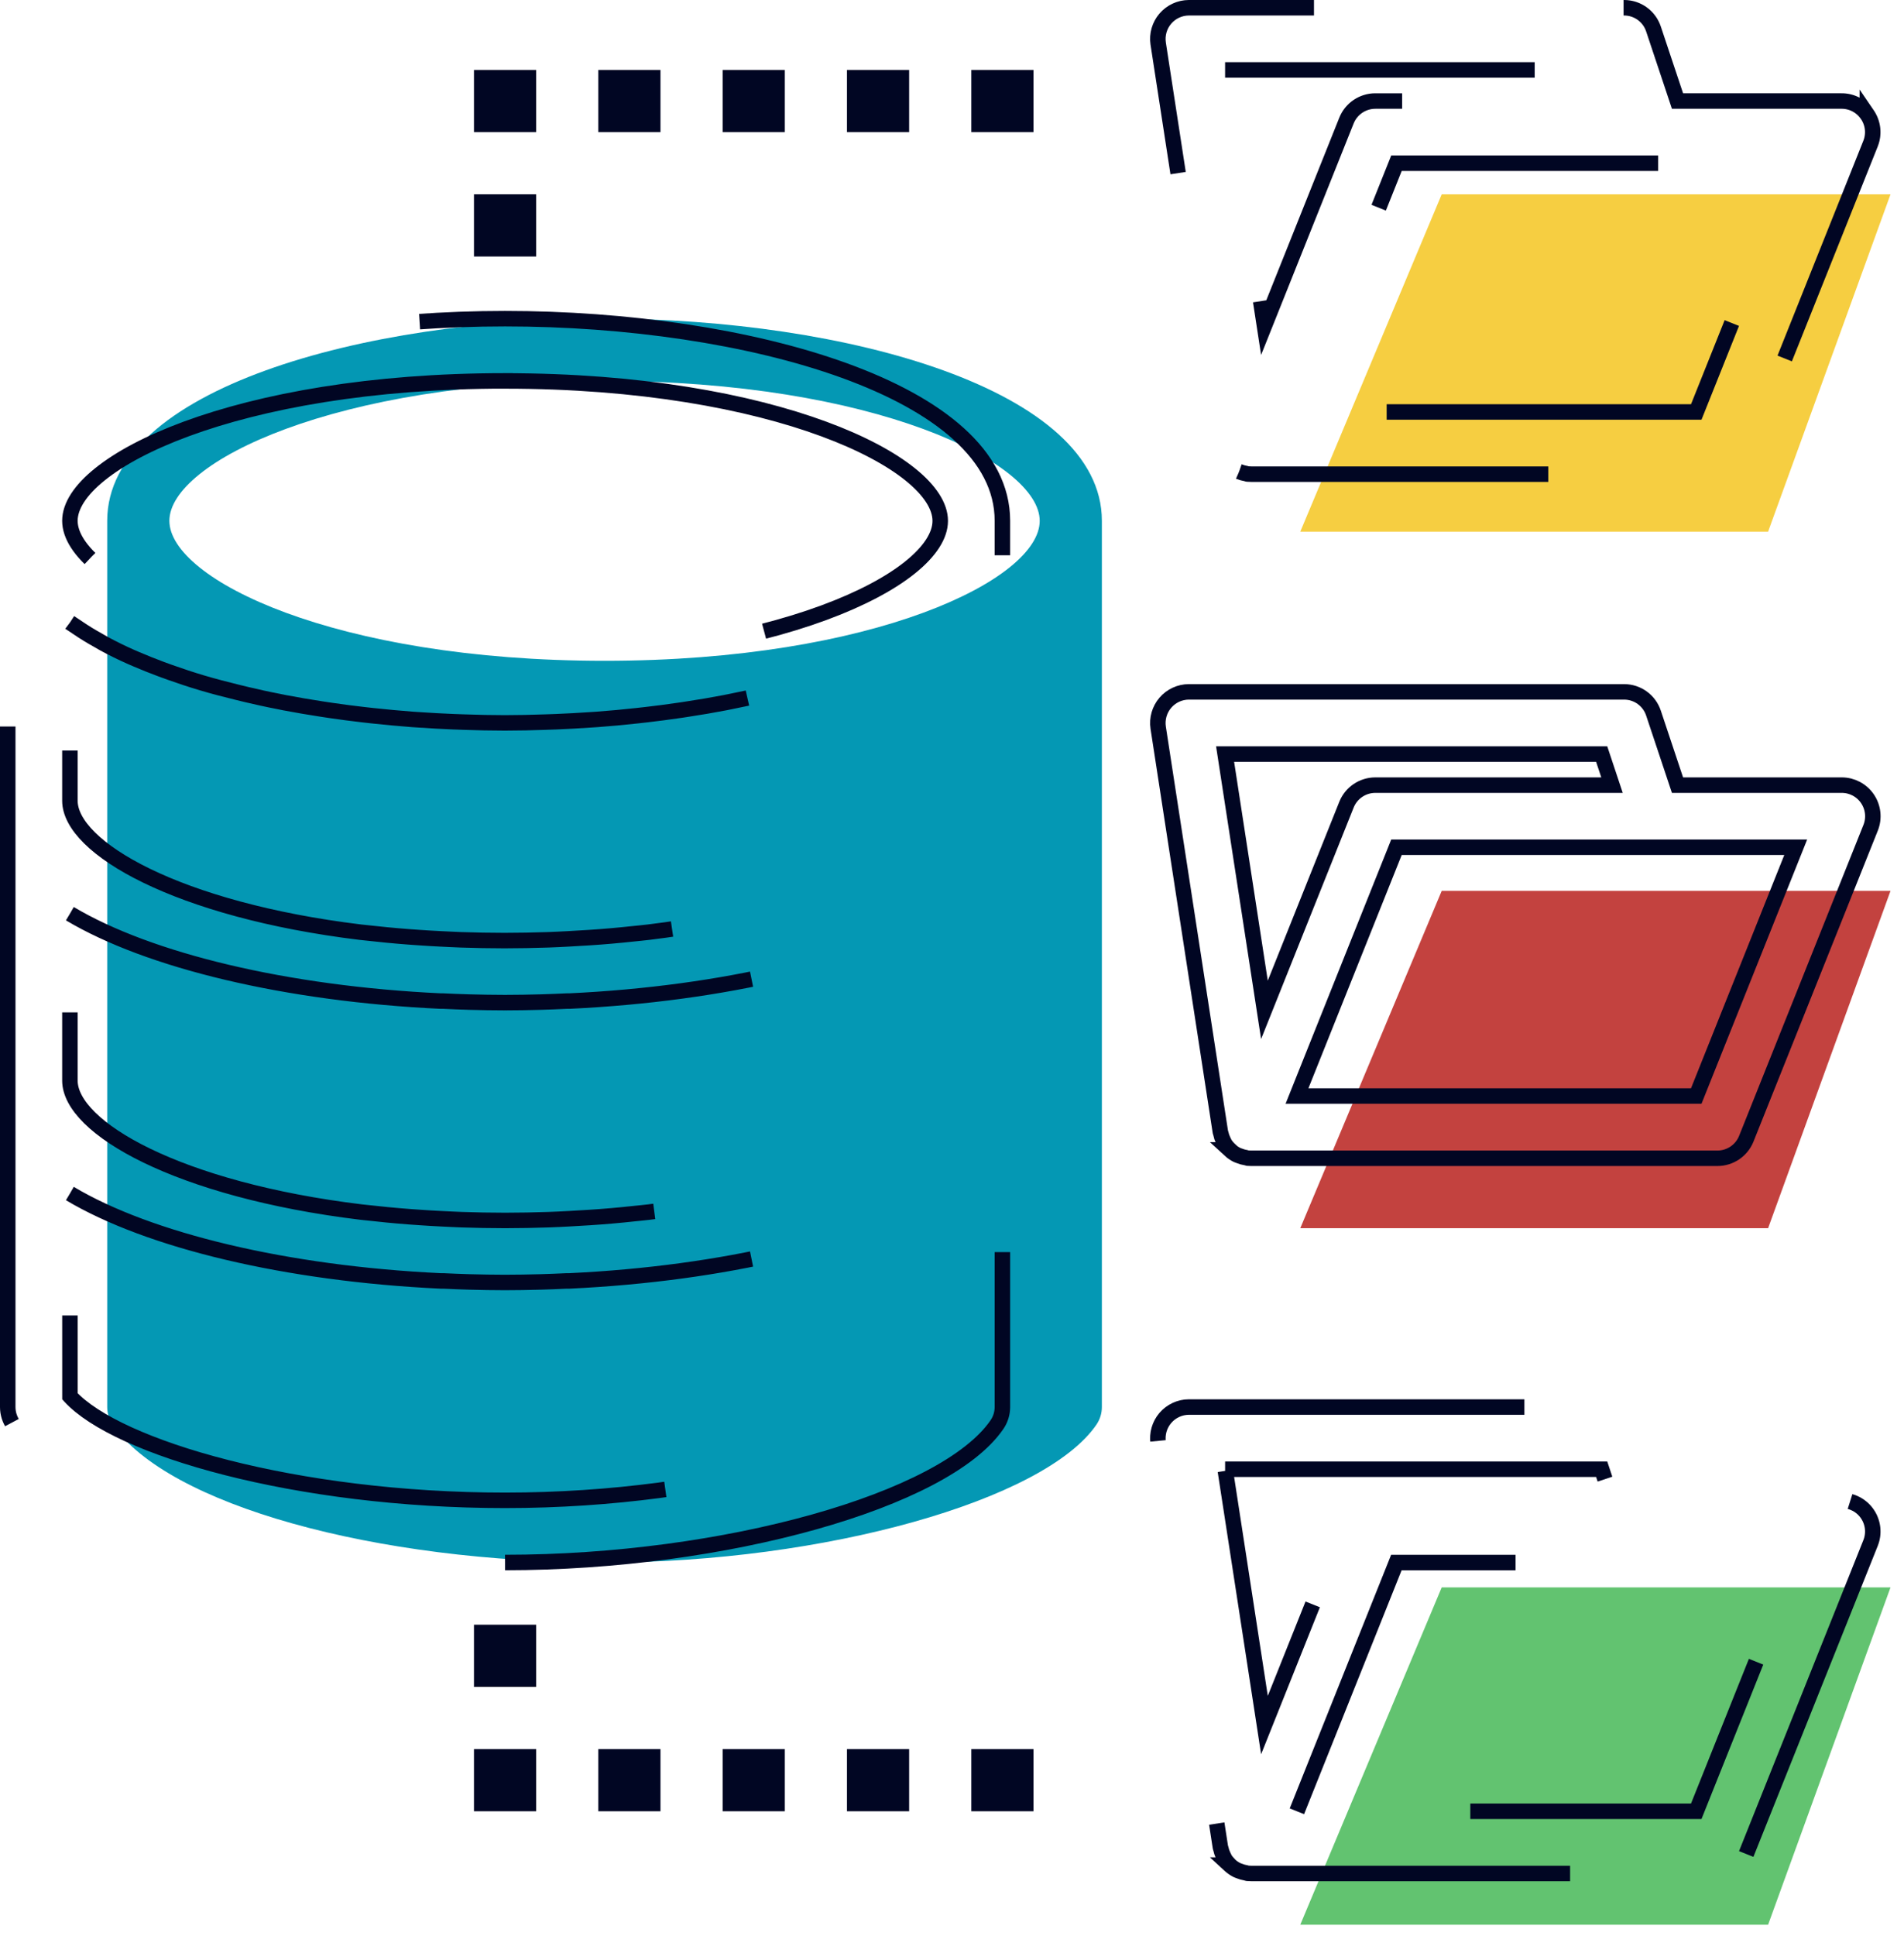 <svg width="100%" height="100%" viewBox="0 0 123 125">
    <g id="Page-1" stroke="none" stroke-width="1" fill="none" fill-rule="evenodd">
        <g id="icon-repositories">
            <polygon id="Path" fill="#F6CE41" fill-rule="nonzero" points="93.136 12.548 83.999 34.332 114.221 34.332 122.129 12.548"></polygon>
            <polygon id="Path" fill="#C3423F" fill-rule="nonzero" points="93.136 57.527 83.999 79.311 114.221 79.311 122.129 57.527"></polygon>
            <polygon id="Path" fill="#62C370" fill-rule="nonzero" points="93.136 102.505 83.999 124.289 114.221 124.289 122.129 102.505"></polygon>
            <path d="M39.054,100.899 C53.22,100.899 67.477,96.899 70.831,91.994 C71.06,91.66 71.182,91.265 71.182,90.86 L71.182,33.63 C71.182,25.151 54.631,20.578 39.054,20.578 C23.477,20.578 6.926,25.154 6.926,33.63 L6.926,90.859 C6.926,91.264 7.048,91.659 7.277,91.993 C10.801,97.154 24.165,100.899 39.055,100.899 L39.054,100.899 Z M39.054,24.599 C56.474,24.599 67.166,29.86 67.166,33.635 C67.166,37.41 56.474,42.671 39.054,42.671 C21.634,42.671 10.942,37.407 10.942,33.63 C10.942,29.853 21.634,24.596 39.054,24.596 L39.054,24.599 Z M41.654,46.637 C43.095,46.582 43.823,46.537 44.554,46.491 C45.869,46.391 46.723,46.32 47.571,46.225 C47.771,46.205 47.983,46.175 48.193,46.155 C48.876,46.075 49.558,45.989 50.231,45.889 C50.431,45.859 50.631,45.834 50.831,45.799 C51.654,45.674 52.467,45.538 53.271,45.382 L53.713,45.292 C54.381,45.161 55.038,45.016 55.686,44.865 C55.886,44.815 56.103,44.765 56.308,44.714 C57.076,44.523 57.834,44.327 58.562,44.114 L58.597,44.104 C59.31,43.893 60.003,43.662 60.665,43.426 L61.217,43.226 C61.784,43.015 62.337,42.794 62.874,42.563 C62.979,42.518 63.09,42.473 63.19,42.427 C63.802,42.161 64.38,41.875 64.937,41.569 C65.078,41.494 65.208,41.413 65.337,41.338 C65.775,41.087 40.775,46.664 41.649,46.63 L41.654,46.637 Z M34.901,82.717 L35.077,82.717 C35.629,82.742 42.477,82.742 43.029,82.717 C53.18,82.245 24.923,82.245 34.901,82.717 Z" id="Shape" fill="#0498B4" fill-rule="nonzero"></path>
            <path d="M32.628,100.899 C46.794,100.899 61.051,96.899 64.405,91.994 C64.634,91.66 64.756,91.265 64.756,90.86 L64.756,33.63 C64.756,25.151 48.205,20.578 32.628,20.578 C17.051,20.578 0.5,25.154 0.5,33.63 L0.5,90.859 C0.5,91.264 0.622,91.659 0.851,91.993 C4.375,97.154 17.739,100.899 32.629,100.899 L32.628,100.899 Z M32.628,24.599 C50.048,24.599 60.74,29.86 60.74,33.635 C60.74,37.41 50.048,42.671 32.628,42.671 C15.208,42.671 4.516,37.407 4.516,33.63 C4.516,29.853 15.208,24.596 32.628,24.596 L32.628,24.599 Z M4.516,40.203 C4.576,40.248 4.647,40.288 4.707,40.328 C4.822,40.408 4.948,40.489 5.068,40.569 C5.46,40.835 5.876,41.091 6.313,41.332 C6.449,41.407 6.584,41.488 6.713,41.563 C7.265,41.863 7.848,42.15 8.46,42.421 C8.56,42.466 8.671,42.511 8.776,42.557 C9.313,42.788 9.866,43.009 10.433,43.22 L10.985,43.42 C11.658,43.656 12.34,43.887 13.053,44.098 L13.088,44.108 C13.816,44.324 14.574,44.52 15.342,44.708 C15.542,44.758 15.754,44.808 15.964,44.859 C16.612,45.01 17.269,45.159 17.937,45.286 L18.379,45.376 C19.179,45.527 19.985,45.667 20.819,45.793 L21.419,45.883 C22.092,45.983 22.774,46.069 23.457,46.149 C23.657,46.174 23.869,46.199 24.079,46.219 C24.927,46.309 25.779,46.39 26.639,46.455 L27.096,46.485 C27.824,46.535 28.557,46.575 29.29,46.605 L29.998,46.63 C30.866,46.66 31.74,46.68 32.608,46.68 C33.476,46.68 34.345,46.66 35.218,46.63 L35.926,46.605 C36.659,46.575 37.387,46.535 38.12,46.485 L38.577,46.455 C39.435,46.39 40.289,46.314 41.137,46.219 C41.337,46.199 41.549,46.169 41.759,46.149 C42.442,46.069 43.124,45.983 43.797,45.883 C43.997,45.853 44.197,45.828 44.397,45.793 C45.22,45.668 46.033,45.532 46.837,45.376 L47.279,45.286 C47.947,45.155 48.604,45.01 49.252,44.859 C49.452,44.809 49.669,44.759 49.874,44.708 C50.642,44.517 51.4,44.321 52.128,44.108 L52.163,44.098 C52.876,43.887 53.569,43.656 54.231,43.42 L54.783,43.22 C55.35,43.009 55.903,42.788 56.44,42.557 C56.545,42.512 56.656,42.467 56.756,42.421 C57.368,42.155 57.946,41.869 58.503,41.563 C58.644,41.488 58.774,41.407 58.903,41.332 C59.34,41.086 59.751,40.832 60.148,40.569 C60.268,40.489 60.394,40.408 60.509,40.328 C60.569,40.288 60.64,40.248 60.7,40.203 L60.7,51.703 C60.7,54.745 53.727,58.761 41.885,60.197 C41.554,60.237 41.217,60.267 40.885,60.302 C40.428,60.352 39.967,60.397 39.5,60.438 C39.033,60.478 38.536,60.518 38.054,60.548 C37.607,60.578 37.154,60.603 36.699,60.628 C36.244,60.653 35.841,60.673 35.399,60.688 C34.48,60.718 33.547,60.738 32.588,60.738 C31.629,60.738 30.695,60.718 29.777,60.688 C29.34,60.673 28.914,60.648 28.477,60.628 C28.04,60.608 27.568,60.578 27.122,60.548 C26.635,60.518 26.153,60.478 25.676,60.438 C25.199,60.398 24.747,60.353 24.291,60.302 L23.291,60.197 C11.488,58.762 4.516,54.746 4.516,51.704 L4.516,40.203 Z M4.516,59.003 C9.621,62.045 18.497,64.174 28.472,64.645 L28.648,64.645 C29.2,64.67 29.757,64.695 30.315,64.71 C31.088,64.73 31.856,64.745 32.624,64.745 C33.392,64.745 34.16,64.73 34.933,64.71 C35.495,64.695 36.047,64.67 36.6,64.645 L36.775,64.645 C46.755,64.173 55.625,62.045 60.731,59.003 L60.741,69.776 C60.741,72.818 53.768,76.834 41.926,78.27 C41.595,78.31 41.258,78.34 40.926,78.375 C40.469,78.425 40.008,78.47 39.541,78.511 C39.074,78.551 38.577,78.591 38.095,78.621 C37.648,78.651 37.195,78.676 36.74,78.701 C36.285,78.726 35.882,78.746 35.44,78.761 C34.521,78.791 33.588,78.811 32.629,78.811 C31.67,78.811 30.736,78.791 29.818,78.761 C29.381,78.746 28.955,78.721 28.518,78.701 C28.081,78.681 27.609,78.651 27.163,78.621 C26.676,78.591 26.194,78.551 25.717,78.511 C25.24,78.471 24.788,78.426 24.332,78.375 L23.332,78.27 C11.489,76.83 4.516,72.818 4.516,69.776 L4.516,59.003 Z M4.516,77.074 C9.621,80.116 18.497,82.245 28.472,82.716 L28.648,82.716 C29.2,82.741 29.757,82.766 30.315,82.781 C31.088,82.801 31.856,82.816 32.624,82.816 C33.392,82.816 34.16,82.801 34.933,82.781 C35.495,82.766 36.047,82.741 36.6,82.716 L36.775,82.716 C46.755,82.244 55.625,80.116 60.731,77.074 L60.731,90.152 C57.931,93.099 46.555,96.884 32.631,96.884 C19.131,96.884 7.546,93.491 4.519,90.167 L4.516,77.074 Z" id="Shape" stroke="#010623" stroke-dasharray="45"></path>
            <path d="M120.632,7.407 C120.26,6.854 119.637,6.522 118.97,6.523 L108.368,6.523 L106.817,1.875 C106.547,1.054 105.781,0.5 104.917,0.5 L76.803,0.5 C76.218,0.502 75.663,0.759 75.282,1.203 C74.901,1.647 74.733,2.235 74.82,2.814 L78.836,28.914 C78.836,28.949 78.861,28.974 78.866,29.014 C78.897,29.165 78.946,29.312 79.012,29.451 C79.037,29.506 79.062,29.561 79.092,29.617 C79.112,29.657 79.127,29.697 79.152,29.737 L79.158,29.737 C79.218,29.823 79.285,29.904 79.358,29.978 C79.385,30.014 79.415,30.047 79.448,30.078 L79.443,30.078 C79.584,30.208 79.743,30.318 79.915,30.404 C79.955,30.424 80,30.434 80.046,30.454 C80.188,30.513 80.336,30.555 80.488,30.579 C80.518,30.579 80.548,30.604 80.588,30.609 C80.668,30.614 80.744,30.619 80.824,30.619 L110.944,30.619 C111.765,30.62 112.505,30.121 112.811,29.359 L120.838,9.275 C121.085,8.656 121.008,7.954 120.632,7.403 L120.632,7.407 Z M79.142,4.516 L103.469,4.516 L104.137,6.524 L88.851,6.524 C88.03,6.523 87.29,7.022 86.984,7.784 L81.684,21.036 L79.142,4.516 Z M109.579,26.604 L83.787,26.604 L90.213,10.54 L116.005,10.54 L109.579,26.604 Z" id="Shape" stroke="#010623" stroke-dasharray="20"></path>
            <path d="M118.97,50.7 L108.368,50.7 L106.817,46.052 C106.547,45.231 105.781,44.677 104.917,44.677 L76.803,44.677 C76.218,44.679 75.663,44.936 75.282,45.38 C74.901,45.824 74.733,46.412 74.82,46.991 L78.836,73.091 C78.836,73.126 78.861,73.151 78.866,73.191 C78.897,73.342 78.946,73.489 79.012,73.628 C79.037,73.683 79.062,73.738 79.092,73.794 C79.112,73.834 79.127,73.874 79.152,73.914 L79.158,73.914 C79.218,74 79.285,74.081 79.358,74.155 C79.385,74.191 79.415,74.224 79.448,74.255 L79.443,74.255 C79.584,74.385 79.743,74.495 79.915,74.581 C79.955,74.601 80,74.611 80.046,74.631 C80.188,74.69 80.336,74.732 80.488,74.756 C80.518,74.756 80.548,74.781 80.588,74.786 C80.668,74.791 80.744,74.796 80.824,74.796 L110.944,74.796 C111.765,74.797 112.505,74.298 112.811,73.536 L120.843,53.456 C121.091,52.837 121.016,52.135 120.641,51.582 C120.267,51.03 119.643,50.699 118.976,50.7 L118.97,50.7 Z M79.142,48.692 L103.469,48.692 L104.137,50.7 L88.851,50.7 C88.03,50.699 87.29,51.198 86.984,51.96 L81.684,65.212 L79.142,48.692 Z M109.579,70.776 L83.787,70.776 L90.213,54.712 L116.005,54.712 L109.579,70.776 Z" id="Shape" stroke="#010623"></path>
            <path d="M112.807,119.722 L120.839,99.642 C121.087,99.023 121.012,98.321 120.637,97.768 C120.263,97.216 119.639,96.885 118.972,96.886 L108.372,96.886 L106.818,92.235 C106.548,91.414 105.782,90.86 104.918,90.86 L76.804,90.86 C76.219,90.862 75.664,91.119 75.283,91.563 C74.902,92.007 74.734,92.595 74.821,93.174 L78.837,119.274 C78.837,119.309 78.862,119.334 78.867,119.374 C78.898,119.525 78.947,119.672 79.013,119.811 C79.038,119.866 79.063,119.921 79.093,119.977 C79.111,120.018 79.131,120.058 79.153,120.097 L79.158,120.097 C79.218,120.183 79.285,120.264 79.358,120.338 C79.385,120.374 79.415,120.407 79.448,120.438 L79.443,120.438 C79.584,120.568 79.743,120.678 79.915,120.764 C79.955,120.784 80,120.794 80.046,120.814 C80.188,120.873 80.336,120.916 80.488,120.94 C80.518,120.94 80.548,120.965 80.588,120.97 C80.668,120.975 80.744,120.98 80.824,120.98 L110.944,120.98 C111.765,120.981 112.505,120.482 112.811,119.72 L112.807,119.722 Z M79.143,94.876 L103.47,94.876 L104.138,96.884 L88.852,96.884 C88.031,96.883 87.291,97.382 86.985,98.144 L81.685,111.396 L79.143,94.876 Z M83.781,116.964 L90.207,100.9 L116.007,100.9 L109.579,116.964 L83.781,116.964 Z" id="Shape" stroke="#010623" stroke-dasharray="25"></path>
            <polygon id="Path" fill="#010623" fill-rule="nonzero" points="30.619 12.548 34.635 12.548 34.635 16.564 30.619 16.564"></polygon>
            <polygon id="Path" fill="#010623" fill-rule="nonzero" points="30.619 4.516 34.635 4.516 34.635 8.532 30.619 8.532"></polygon>
            <polygon id="Path" fill="#010623" fill-rule="nonzero" points="38.651 4.516 42.667 4.516 42.667 8.532 38.651 8.532"></polygon>
            <polygon id="Path" fill="#010623" fill-rule="nonzero" points="46.683 4.516 50.699 4.516 50.699 8.532 46.683 8.532"></polygon>
            <polygon id="Path" fill="#010623" fill-rule="nonzero" points="54.715 4.516 58.731 4.516 58.731 8.532 54.715 8.532"></polygon>
            <polygon id="Path" fill="#010623" fill-rule="nonzero" points="62.747 4.516 66.763 4.516 66.763 8.532 62.747 8.532"></polygon>
            <polygon id="Path" fill="#010623" fill-rule="nonzero" points="30.619 104.915 34.635 104.915 34.635 108.931 30.619 108.931"></polygon>
            <polygon id="Path" fill="#010623" fill-rule="nonzero" points="30.619 112.947 34.635 112.947 34.635 116.963 30.619 116.963"></polygon>
            <polygon id="Path" fill="#010623" fill-rule="nonzero" points="38.651 112.947 42.667 112.947 42.667 116.963 38.651 116.963"></polygon>
            <polygon id="Path" fill="#010623" fill-rule="nonzero" points="46.683 112.947 50.699 112.947 50.699 116.963 46.683 116.963"></polygon>
            <polygon id="Path" fill="#010623" fill-rule="nonzero" points="54.715 112.947 58.731 112.947 58.731 116.963 54.715 116.963"></polygon>
            <polygon id="Path" fill="#010623" fill-rule="nonzero" points="62.747 112.947 66.763 112.947 66.763 116.963 62.747 116.963"></polygon>
        </g>
    </g>
</svg>